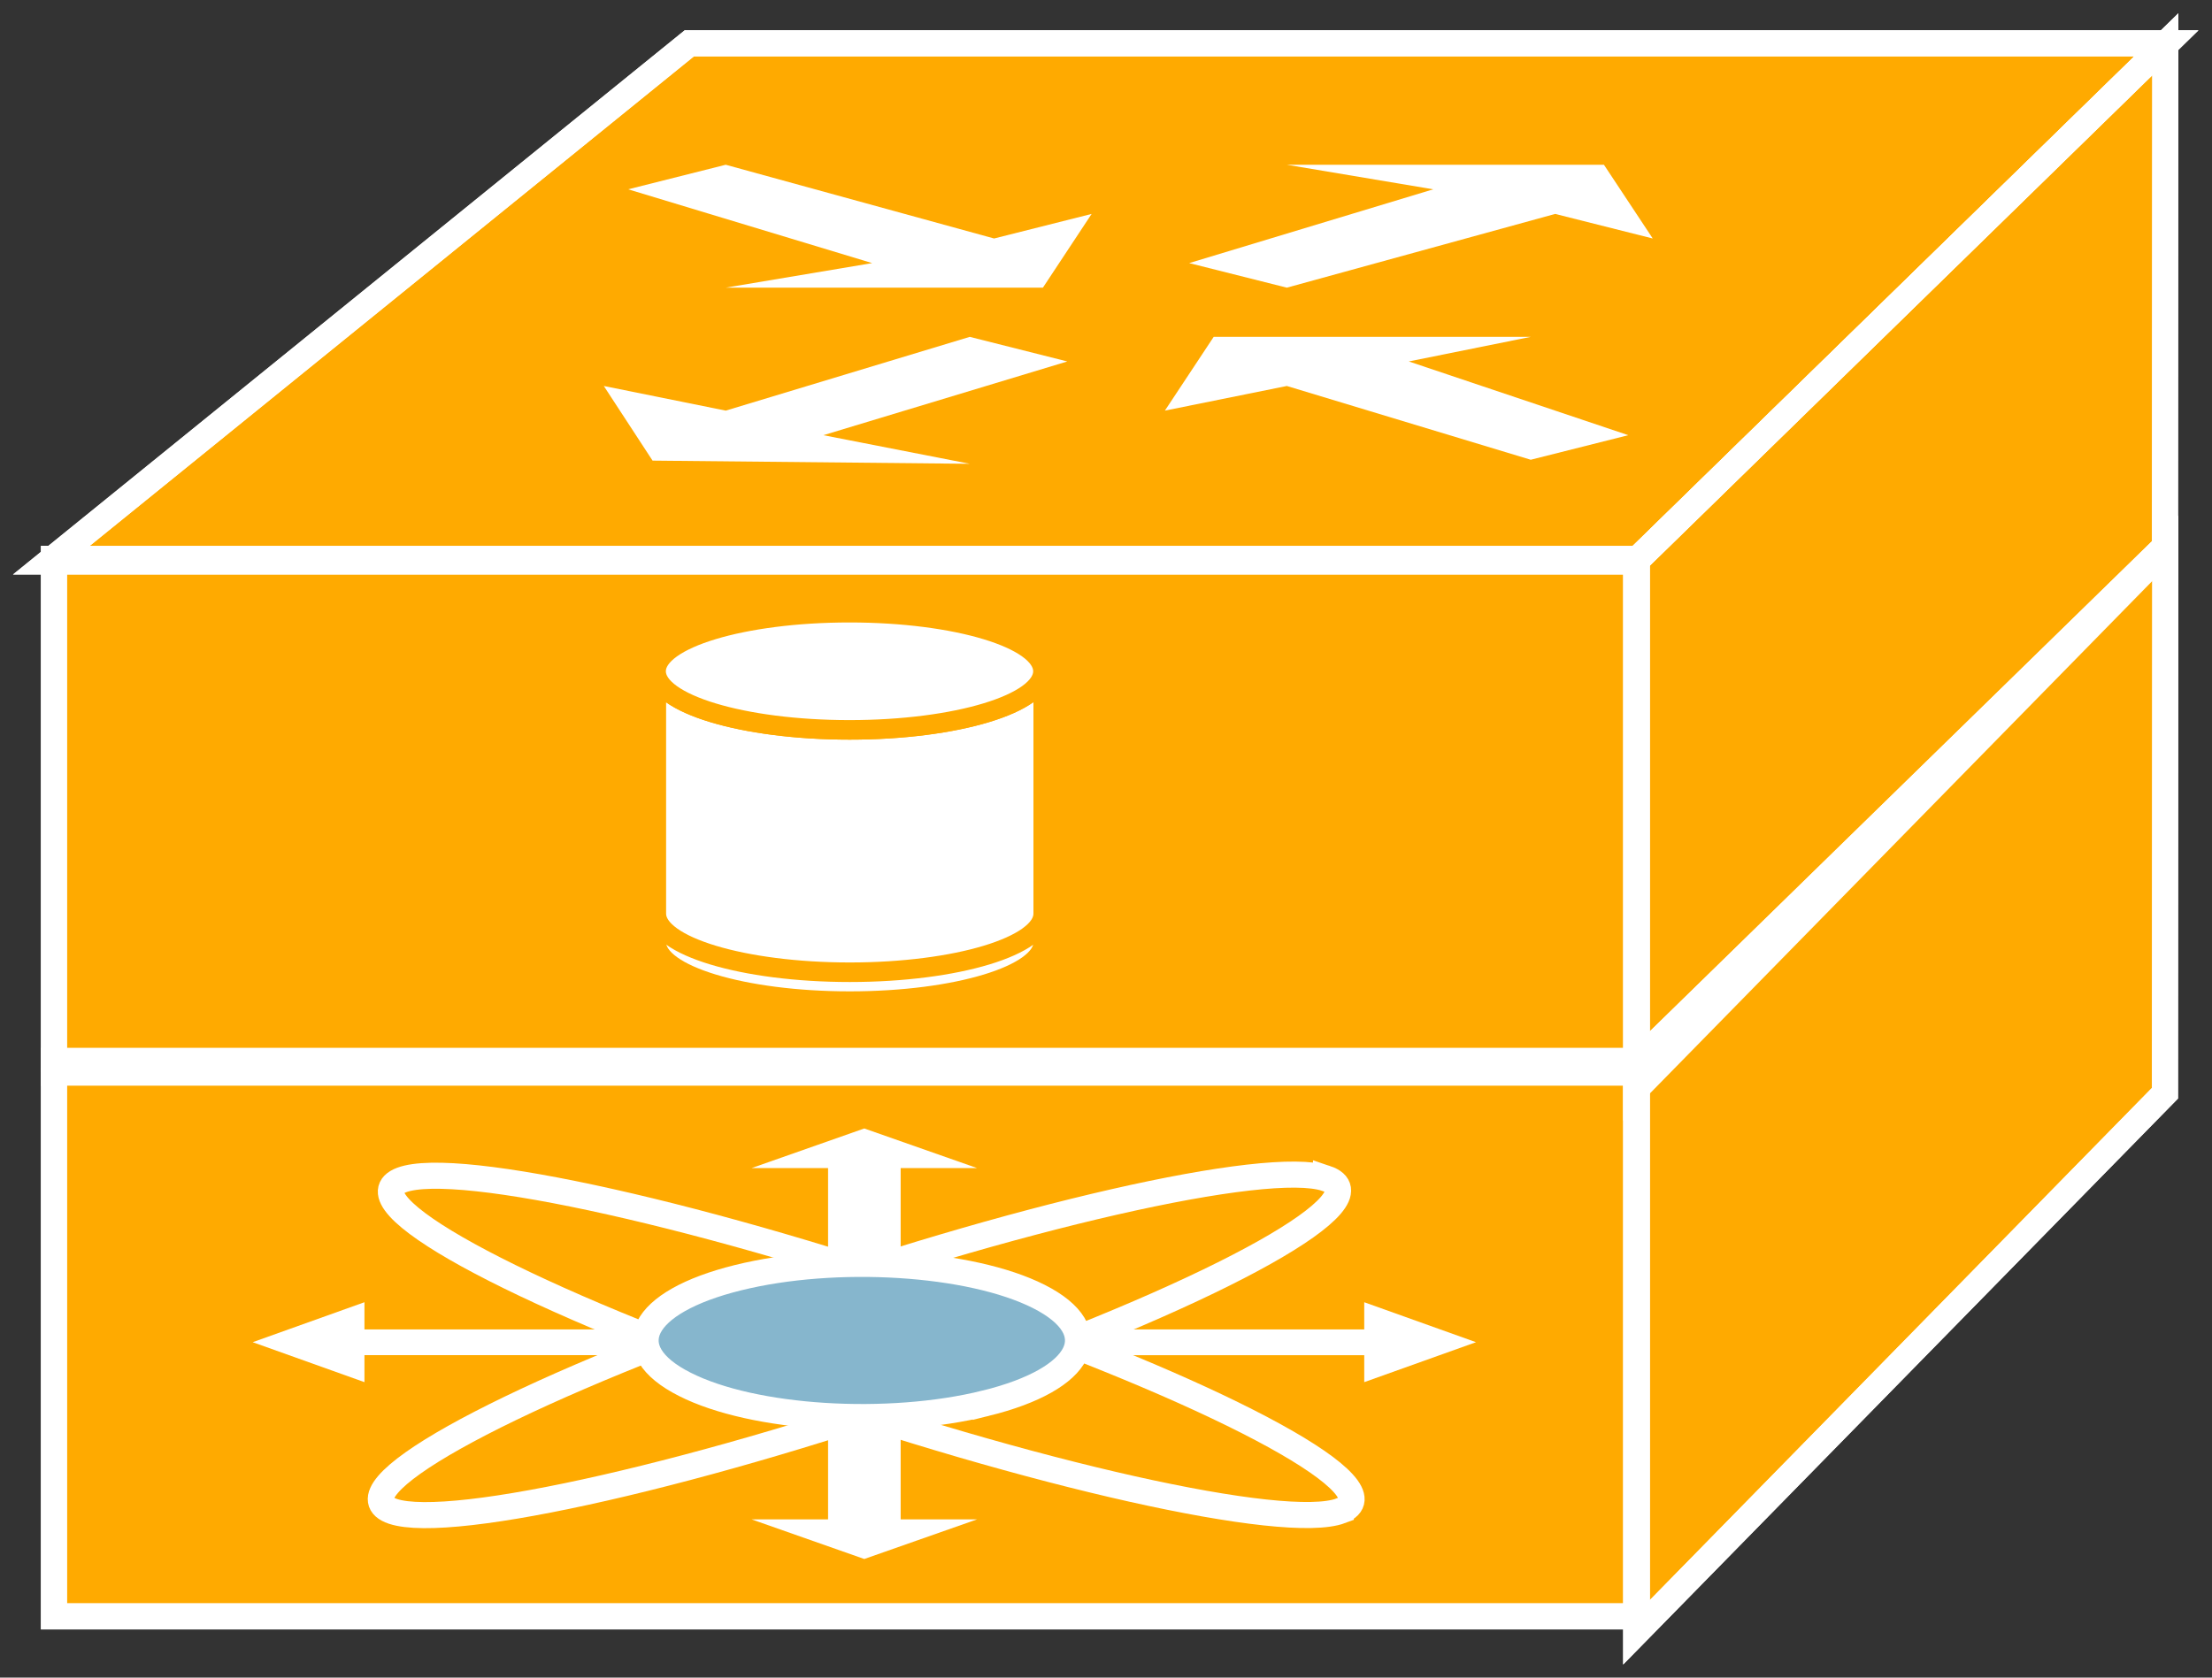 <?xml version="1.0" encoding="UTF-8" standalone="no"?>
<svg
   xmlns:dc="http://purl.org/dc/elements/1.1/"
   xmlns:cc="http://creativecommons.org/ns#"
   xmlns:rdf="http://www.w3.org/1999/02/22-rdf-syntax-ns#"
   xmlns:svg="http://www.w3.org/2000/svg"
   xmlns="http://www.w3.org/2000/svg"
   viewBox="0 0 45.24 34.32"
   height="34.32"
   width="45.24"
   xml:space="preserve"
   id="svg2"
   version="1.1"><rect x="0" y="0" width="45.24" height="34.32" fill="#333333" stroke="none"/><defs
     id="defs6" /><g
     transform="matrix(1.333,0,0,-1.333,0,34.32)"
     id="g10"><g
       transform="scale(0.1)"
       id="g12"><path
         id="path14"
         style="fill:#FFAA00;fill-opacity:1;fill-rule:nonzero;stroke:none"
         d="m 8.277,92.844 h 242.891 v 78.856 H 8.277 Z" /><path
         id="path16"
         style="fill:#FFAA00;fill-opacity:1;fill-rule:nonzero;stroke:none"
         d="m 7.645,171.301 98.113,79.512 h 226.64 L 250.941,171.301 H 7.645" /><path
         id="path18"
         style="fill:#FFAA00;fill-opacity:1;fill-rule:nonzero;stroke:none"
         d="m 251.039,90.363 81.133,82.778 0.051,77.539 -81.184,-79.262 V 90.363" /><path
         id="path20"
         style="fill:#FFAA00;fill-opacity:1;fill-rule:nonzero;stroke:none"
         d="m 8.277,9.395 h 242.891 v 85.234 H 8.277 Z" /><path
         id="path22"
         style="fill:#FFAA00;fill-opacity:1;fill-rule:nonzero;stroke:none"
         d="m 251.039,6.906 81.133,82.781 0.051,83.925 -81.184,-79.265 V 6.906" /><path
         id="path24"
         style="fill:#FFAA00;fill-opacity:1;fill-rule:nonzero;stroke:none"
         d="m 8.277,92.844 h 242.891 v 78.856 H 8.277 Z" /><path
         id="path26"
         style="fill:none;stroke:#FFFFFF;stroke-width:4;stroke-linecap:butt;stroke-linejoin:miter;stroke-miterlimit:4;stroke-dasharray:none;stroke-opacity:1"
         d="M 251.168,92.844 V 171.699 H 8.277 V 92.844 Z" /><path
         id="path28"
         style="fill:#FFAA00;fill-opacity:1;fill-rule:nonzero;stroke:none"
         d="m 7.645,171.301 98.113,79.512 h 226.64 L 250.941,171.301 H 7.645" /><path
         id="path30"
         style="fill:none;stroke:#FFFFFF;stroke-width:4;stroke-linecap:butt;stroke-linejoin:miter;stroke-miterlimit:4;stroke-dasharray:none;stroke-opacity:1"
         d="m 7.645,171.301 98.113,79.512 h 226.64 l -81.457,-79.512 z" /><path
         id="path32"
         style="fill:#FFAA00;fill-opacity:1;fill-rule:nonzero;stroke:none"
         d="m 251.039,90.363 81.133,82.778 0.051,77.539 -81.184,-79.262 V 90.363" /><path
         id="path34"
         style="fill:none;stroke:#FFFFFF;stroke-width:4;stroke-linecap:butt;stroke-linejoin:miter;stroke-miterlimit:4;stroke-dasharray:none;stroke-opacity:1"
         d="m 251.039,90.363 81.133,82.778 0.051,77.539 -81.184,-79.262 z" /><path
         id="path36"
         style="fill:#FFAA00;fill-opacity:1;fill-rule:nonzero;stroke:none"
         d="m 8.277,9.395 h 242.891 v 85.234 H 8.277 Z" /><path
         id="path38"
         style="fill:none;stroke:#FFFFFF;stroke-width:4;stroke-linecap:butt;stroke-linejoin:miter;stroke-miterlimit:4;stroke-dasharray:none;stroke-opacity:1"
         d="M 251.168,9.395 V 94.629 H 8.277 V 9.395 Z" /><path
         id="path40"
         style="fill:#FFAA00;fill-opacity:1;fill-rule:nonzero;stroke:none"
         d="m 251.039,6.906 81.133,82.781 0.051,83.925 -81.184,-79.265 V 6.906" /><path
         id="path42"
         style="fill:none;stroke:#FFFFFF;stroke-width:4;stroke-linecap:butt;stroke-linejoin:miter;stroke-miterlimit:4;stroke-dasharray:none;stroke-opacity:1"
         d="m 251.039,6.906 81.133,82.781 0.051,83.925 -81.184,-79.265 z" /><path
         id="path44"
         style="fill:none;stroke:#FFFFFF;stroke-width:4;stroke-linecap:butt;stroke-linejoin:miter;stroke-miterlimit:4;stroke-dasharray:none;stroke-opacity:1"
         d="M 251.168,92.844 V 171.699 H 8.277 V 92.844 Z" /><path
         id="path46"
         style="fill:none;stroke:#FFFFFF;stroke-width:4;stroke-linecap:butt;stroke-linejoin:miter;stroke-miterlimit:4;stroke-dasharray:none;stroke-opacity:1"
         d="m 7.645,171.301 98.113,79.512 h 226.64 l -81.457,-79.512 z" /><path
         id="path48"
         style="fill:none;stroke:#FFFFFF;stroke-width:4;stroke-linecap:butt;stroke-linejoin:miter;stroke-miterlimit:4;stroke-dasharray:none;stroke-opacity:1"
         d="m 251.039,90.363 81.133,82.778 0.051,77.539 -81.184,-79.262 z" /><path
         id="path50"
         style="fill:none;stroke:#FFFFFF;stroke-width:4;stroke-linecap:butt;stroke-linejoin:miter;stroke-miterlimit:4;stroke-dasharray:none;stroke-opacity:1"
         d="M 251.168,9.395 V 94.629 H 8.277 V 9.395 Z" /><path
         id="path52"
         style="fill:none;stroke:#FFFFFF;stroke-width:4;stroke-linecap:butt;stroke-linejoin:miter;stroke-miterlimit:4;stroke-dasharray:none;stroke-opacity:1"
         d="m 251.039,6.906 81.133,82.781 0.051,83.925 -81.184,-79.265 z" /><path
         id="path54"
         style="fill:#FFFFFF;fill-opacity:1;fill-rule:nonzero;stroke:none"
         d="m 182.457,217.086 14.981,-3.77 41.171,11.317 14.969,-3.77 -7.488,11.317 h -48.652 l 22.46,-3.77 -37.441,-11.324" /><path
         id="path56"
         style="fill:#FFFFFF;fill-opacity:1;fill-rule:nonzero;stroke:none"
         d="m 96.383,228.41 14.965,3.77 41.175,-11.317 14.965,3.77 -7.476,-11.317 h -48.664 l 22.465,3.77 -37.43,11.324" /><path
         id="path58"
         style="fill:#FFFFFF;fill-opacity:1;fill-rule:nonzero;stroke:none"
         d="m 249.828,190.676 -14.969,-3.77 -37.421,11.321 -18.711,-3.782 7.488,11.321 h 48.644 l -18.711,-3.774 33.68,-11.316" /><path
         id="path60"
         style="fill:#FFFFFF;fill-opacity:1;fill-rule:nonzero;stroke:none"
         d="m 163.754,201.992 -14.965,3.774 -37.441,-11.321 -18.707,3.782 7.48,-11.454 48.668,-0.488 -22.465,4.391 37.43,11.316" /><path
         id="path62"
         style="fill:#FFFFFF;fill-opacity:1;fill-rule:nonzero;stroke:none"
         d="m 130.387,103.82 c 16.386,0 29.672,4.043 29.672,9.012 0,4.973 -13.286,8.996 -29.672,8.996 -16.399,0 -29.688,-4.023 -29.688,-8.996 0,-4.969 13.289,-9.012 29.688,-9.012" /><path
         id="path64"
         style="fill:none;stroke:#FFAA00;stroke-width:3;stroke-linecap:round;stroke-linejoin:round;stroke-miterlimit:4;stroke-dasharray:none;stroke-opacity:1"
         d="m 130.387,103.82 c 16.386,0 29.672,4.043 29.672,9.012 0,4.973 -13.286,8.996 -29.672,8.996 -16.399,0 -29.688,-4.023 -29.688,-8.996 0,-4.969 13.289,-9.012 29.688,-9.012 z" /><path
         id="path66"
         style="fill:#FFFFFF;fill-opacity:1;fill-rule:nonzero;stroke:none"
         d="m 160.059,154.445 c 0,-4.968 -13.286,-8.996 -29.672,-8.996 -16.399,0 -29.688,4.028 -29.688,8.996 v -37.207 c 0,-4.961 13.289,-8.984 29.688,-8.984 16.386,0 29.672,4.023 29.672,8.984 v 37.207" /><path
         id="path68"
         style="fill:none;stroke:#FFAA00;stroke-width:3;stroke-linecap:round;stroke-linejoin:round;stroke-miterlimit:4;stroke-dasharray:none;stroke-opacity:1"
         d="m 160.059,154.445 c 0,-4.968 -13.286,-8.996 -29.672,-8.996 -16.399,0 -29.688,4.028 -29.688,8.996 v -37.207 c 0,-4.961 13.289,-8.984 29.688,-8.984 16.386,0 29.672,4.023 29.672,8.984 z" /><path
         id="path70"
         style="fill:#FFFFFF;fill-opacity:1;fill-rule:nonzero;stroke:none"
         d="m 130.344,145.449 c 16.39,0 29.676,4.028 29.676,8.996 0,4.969 -13.286,8.989 -29.676,8.989 -16.395,0 -29.684,-4.02 -29.684,-8.989 0,-4.968 13.289,-8.996 29.684,-8.996" /><path
         id="path72"
         style="fill:none;stroke:#FFAA00;stroke-width:3;stroke-linecap:round;stroke-linejoin:round;stroke-miterlimit:4;stroke-dasharray:none;stroke-opacity:1"
         d="m 130.344,145.449 c 16.39,0 29.676,4.028 29.676,8.996 0,4.969 -13.286,8.989 -29.676,8.989 -16.395,0 -29.684,-4.02 -29.684,-8.989 0,-4.968 13.289,-8.996 29.684,-8.996 z" /><path
         id="path74"
         style="fill:none;stroke:#FFFFFF;stroke-width:4;stroke-linecap:round;stroke-linejoin:round;stroke-miterlimit:4;stroke-dasharray:none;stroke-opacity:1"
         d="M 8.277,93.273 H 251.168" /><path
         id="path76"
         style="fill:#FFFFFF;fill-opacity:1;fill-rule:nonzero;stroke:none"
         d="M 101.355,53.438 H 55.918 v 4.172 L 38.77,51.477 55.918,45.344 v 4.141 h 45.437 v 3.953" /><path
         id="path78"
         style="fill:#FFFFFF;fill-opacity:1;fill-rule:nonzero;stroke:none"
         d="M 127.051,40.391 V 24.285 h -11.742 l 17.296,-6.082 17.313,6.082 h -11.73 v 16.105 h -11.137" /><path
         id="path80"
         style="fill:#FFFFFF;fill-opacity:1;fill-rule:nonzero;stroke:none"
         d="m 127.051,62.09 v 16.105 h -11.742 l 17.296,6.082 17.313,-6.082 h -11.73 V 62.09 h -11.137" /><path
         id="path82"
         style="fill:#FFFFFF;fill-opacity:1;fill-rule:nonzero;stroke:none"
         d="m 163.871,49.484 h 45.442 v -4.141 l 17.148,6.133 -17.148,6.133 v -4.172 h -45.442 v -3.953" /><path
         id="path84"
         style="fill:none;stroke:#FFFFFF;stroke-width:4;stroke-linecap:butt;stroke-linejoin:miter;stroke-miterlimit:4;stroke-dasharray:none;stroke-opacity:1"
         d="m 205.719,25.605 c -8.516,-3.195 -47.715,5.586 -87.5,19.598 -39.797,14.016 -65.133,27.973 -56.598,31.164 8.527,3.195 47.719,-5.578 87.512,-19.609 39.789,-14.016 65.121,-27.957 56.586,-31.152 z" /><path
         id="path86"
         style="fill:none;stroke:#FFFFFF;stroke-width:4;stroke-linecap:butt;stroke-linejoin:miter;stroke-miterlimit:4;stroke-dasharray:none;stroke-opacity:1"
         d="M 203.453,76.613 C 212.457,73.586 187.699,59.68 148.168,45.586 108.621,31.477 69.277,22.492 60.273,25.52 c -9.004,3.035 15.742,16.914 55.29,31.023 39.535,14.113 78.886,23.086 87.89,20.07 z" /><path
         id="path88"
         style="fill:#86b6cd;fill-opacity:1;fill-rule:nonzero;stroke:none"
         d="m 151.25,42.109 c 15.016,3.719 18.652,11.055 8.145,16.379 -10.508,5.312 -31.18,6.601 -46.196,2.879 -15.011,-3.719 -18.652,-11.043 -8.136,-16.355 10.5,-5.332 31.175,-6.621 46.187,-2.902" /><path
         id="path90"
         style="fill:none;stroke:#FFFFFF;stroke-width:4;stroke-linecap:butt;stroke-linejoin:miter;stroke-miterlimit:4;stroke-dasharray:none;stroke-opacity:1"
         d="m 151.25,42.109 c 15.016,3.719 18.652,11.055 8.145,16.379 -10.508,5.312 -31.18,6.601 -46.196,2.879 -15.011,-3.719 -18.652,-11.043 -8.136,-16.355 10.5,-5.332 31.175,-6.621 46.187,-2.902 z" /></g></g></svg>